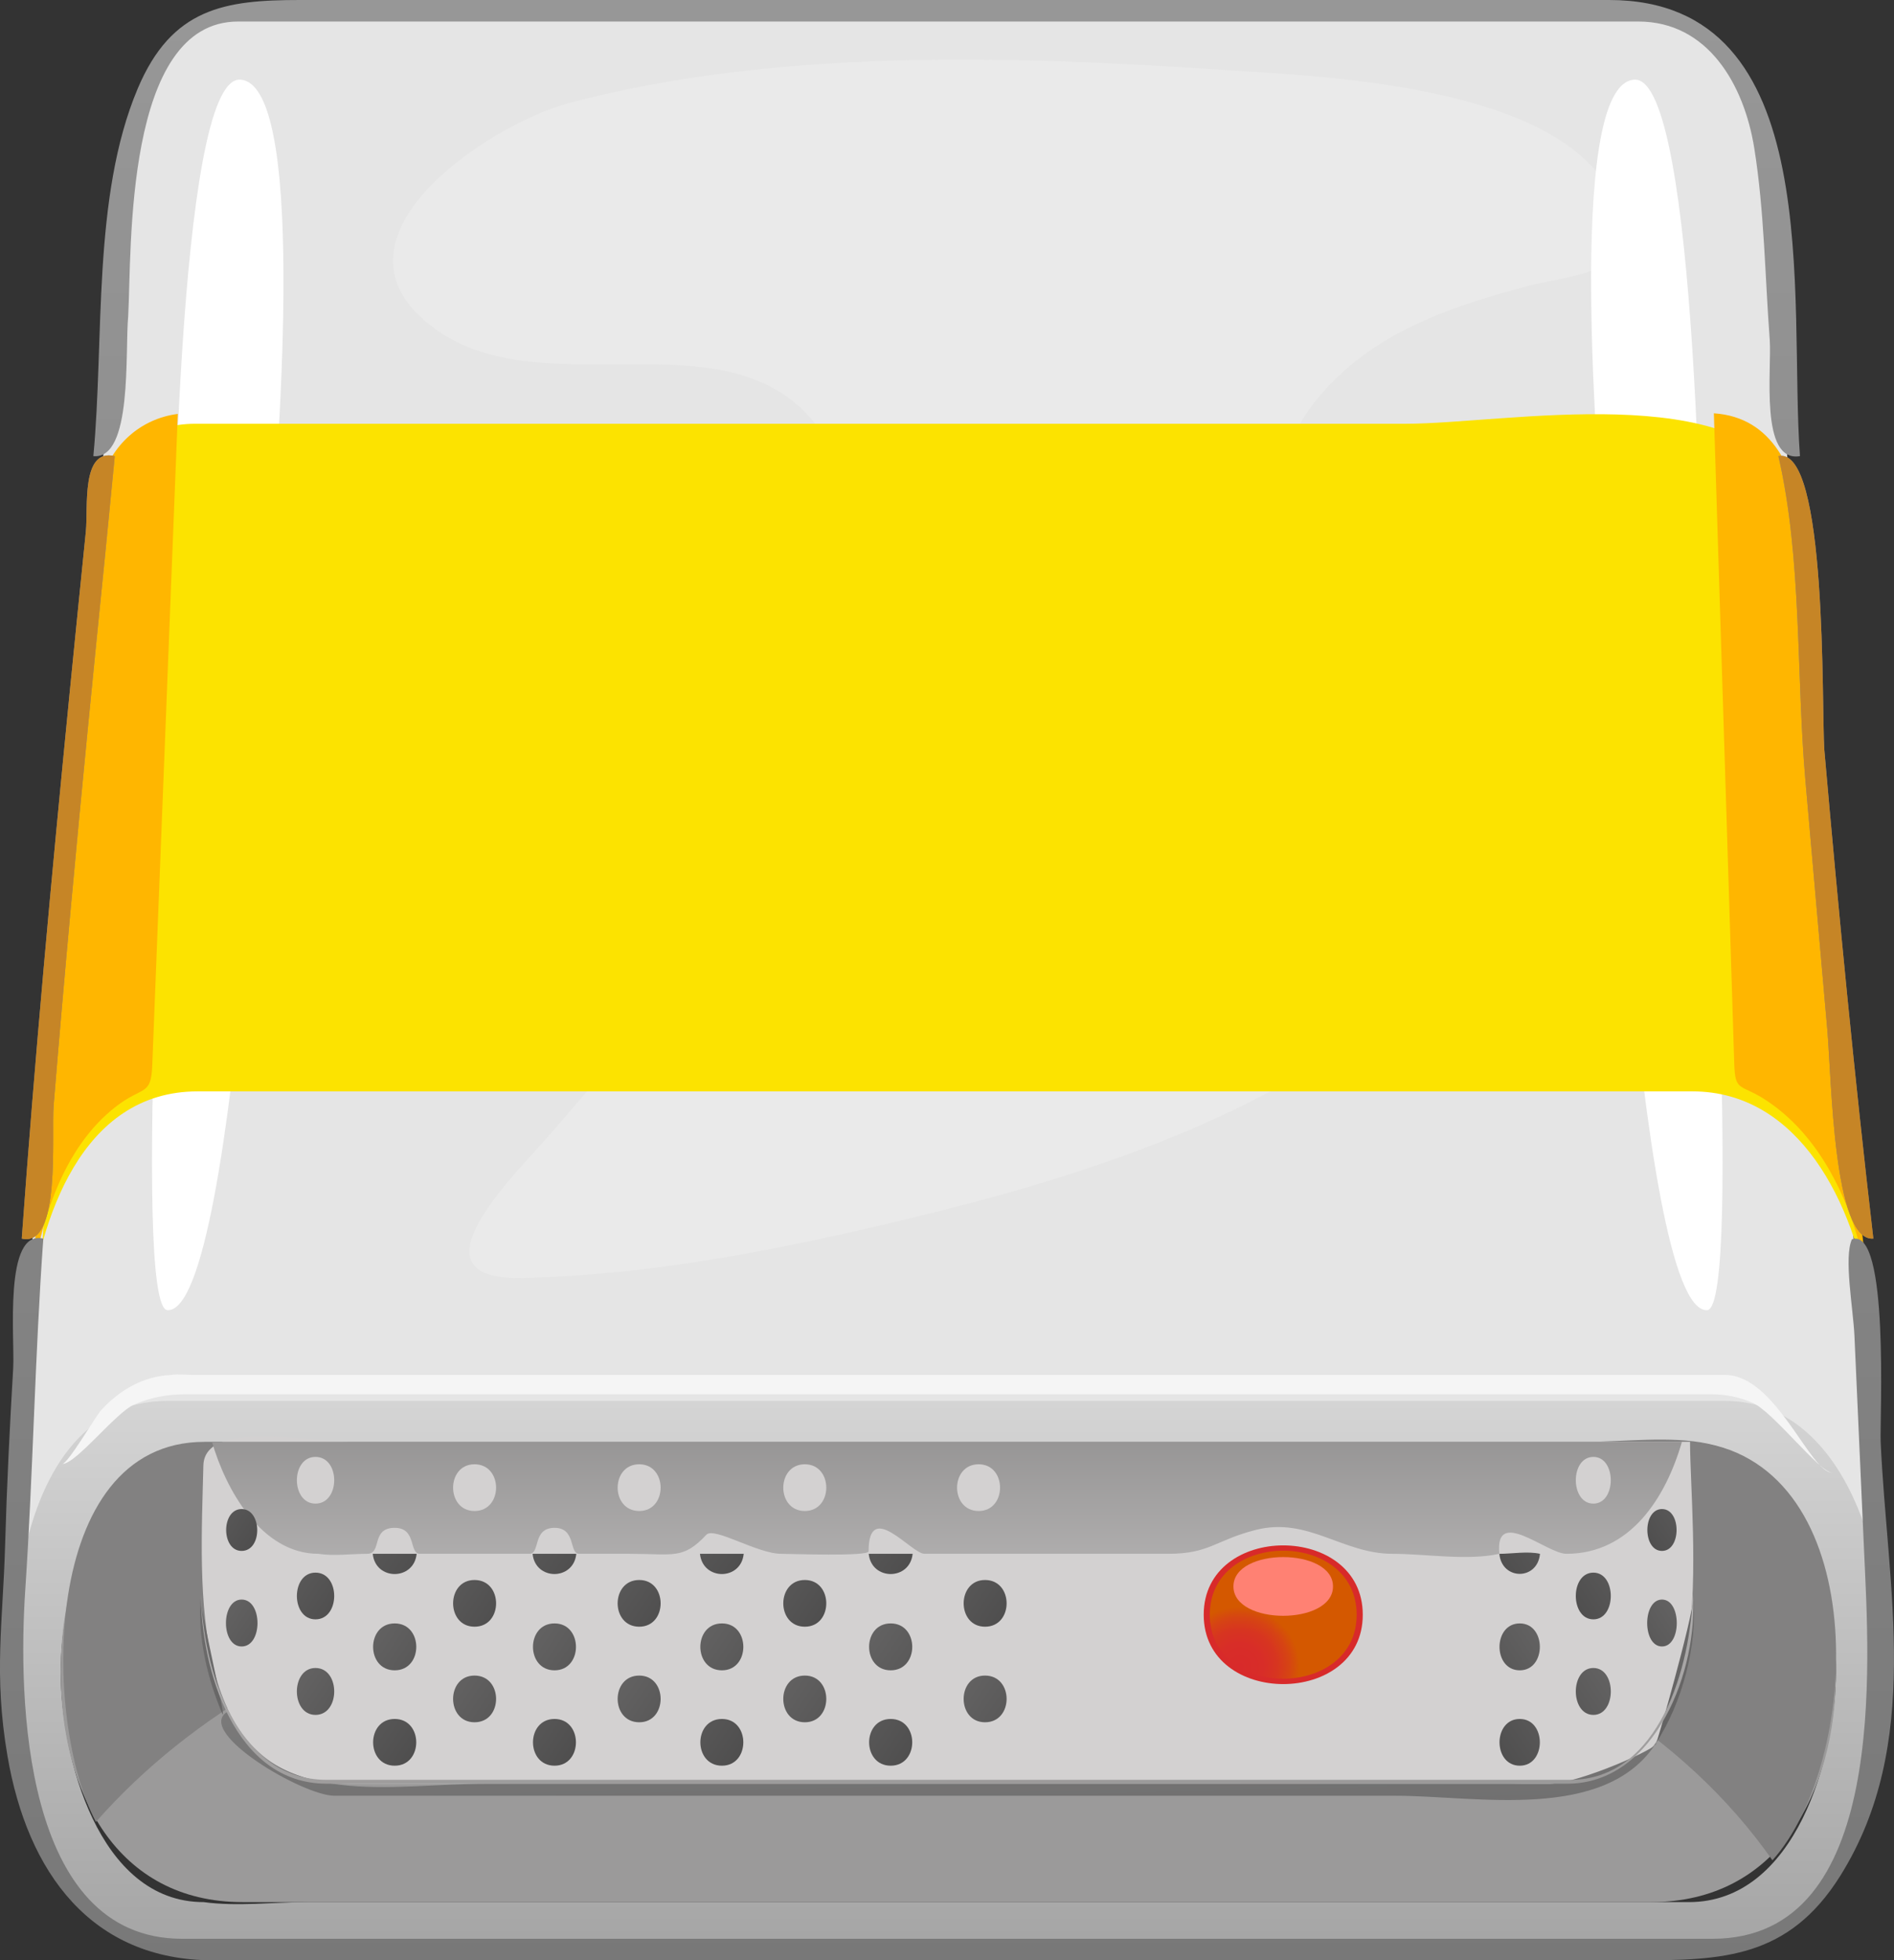 <?xml version="1.0" encoding="UTF-8" standalone="yes"?><!-- Generator: Adobe Illustrator 12.0.0, SVG Export Plug-In . SVG Version: 6.00 Build 51448)  --><svg xmlns="http://www.w3.org/2000/svg" xmlns:cc="http://web.resource.org/cc/" xmlns:dc="http://purl.org/dc/elements/1.1/" xmlns:inkscape="http://www.inkscape.org/namespaces/inkscape" xmlns:rdf="http://www.w3.org/1999/02/22-rdf-syntax-ns#" xmlns:sodipodi="http://inkscape.sourceforge.net/DTD/sodipodi-0.dtd" xmlns:svg="http://www.w3.org/2000/svg" height="134.992" id="Layer_1" inkscape:version="0.42" sodipodi:docbase="F:\openclip\svg da inviare" sodipodi:docname="unitadisco.svg" sodipodi:version="0.32" space="preserve" style="overflow:visible;enable-background:new 0 0 130.483 134.992;zoom: 4;" version="1.1" viewBox="0 0 130.483 134.992" width="130.483"><rect x="0" y="0" width="130.483" height="134.992" fill="#333333" stroke="none"/><defs id="defs504"></defs><sodipodi:namedview bordercolor="#666666" borderopacity="1.0" id="base" inkscape:current-layer="Layer_1" inkscape:cx="65.240123" inkscape:cy="67.495500" inkscape:pageopacity="0.0" inkscape:pageshadow="2" inkscape:window-height="712" inkscape:window-width="1024" inkscape:window-x="-4" inkscape:window-y="-4" inkscape:zoom="4.1631787" pagecolor="#ffffff"></sodipodi:namedview><path d="M122.413,20.043c-0.32-5.872-0.024-19.3-8.98-19.3c-5.327,0-10.653,0-15.979,0 c-19.438,0-38.874,0-58.31,0c-6.666,0-13.333,0-20,0c-6.023,0-9.074,3.642-10.076,9.635c-1.414,8.457-1.512,17.396-2.379,25.948 C5.371,49.322,4.084,62.322,3.012,75.34c-0.502,6.098-0.961,12.201-1.33,18.309c-0.31,5.16,0.772,12.51-0.918,17.383 c42.854-0.19,85.708-0.382,128.563-0.573C127.973,80.241,124.045,50.241,122.413,20.043" id="path3" style="fill:#E5E5E5;"></path><linearGradient gradientTransform="matrix(0 137.788 137.788 0 -62696.559 33915.918)" gradientUnits="userSpaceOnUse" id="XMLID_69_" x1="-245.696" x2="-244.205" y1="455.499" y2="455.499"><stop id="stop6" offset="0" style="stop-color:#FFFFFF"></stop><stop id="stop8" offset="1" style="stop-color:#000000"></stop></linearGradient><path d="M115.873,99.286c7.65-0.389,10.611,9.906,10.611,15.845 c-0.006,5.832-2.768,15.855-10.131,15.855c-2.815,0-5.631,0-8.446,0c-14.638,0-29.275,0-43.913,0c-14.276,0-28.554,0-42.829,0 c-2.299,0-4.849,0.314-7.133,0c-7.284,0-9.85-10.095-9.85-15.855l0,0c-0.004-5.605,2.574-15.845,9.85-15.845 c0.191,0,0.382,0,0.574,0C48.36,99.286,82.118,99.286,115.873,99.286L115.873,99.286 M118.849,96.471c-30.901,0-61.802,0-92.703,0 c-4.872,0-9.745,0-14.619,0c-11.763,0-11.753,20.378-9.441,27.774c2.291,7.329,6.913,10.012,13.896,10.012c6.636,0,13.274,0,19.91,0 c22.482,0,44.963,0,67.442,0c4.774,0,9.923,0.554,14.674,0C133.648,134.257,133.988,96.471,118.849,96.471" id="path10" style="fill:url(#XMLID_69_);"></path><path d="M126.484,115.131c0,8.398-4.062,15.855-12.742,15.855c-6.407,0-12.813,0-19.221,0 c-19.524,0-39.052,0-58.578,0c-6.407,0-12.813,0-19.22,0c-8.68,0-12.541-7.505-12.541-15.855c0-8.349,3.867-15.845,12.541-15.845 c6.407,0,12.813,0,19.22,0c19.526,0,39.054,0,58.578,0c6.407,0,12.813,0,19.221,0C122.417,99.286,126.484,106.734,126.484,115.131" id="path12" style="fill:#9B9A9A;"></path><path d="M63.324,105.814c19.84,0,46.487,4.73,58.783,22.29c6.035-6.691,6.972-26.367-4.46-28.695 c-2.639-0.536-5.688-0.123-8.347-0.123c-14.276,0-28.554,0-42.829,0c-14.638,0-29.275,0-43.914,0c-2.815,0-5.631,0-8.446,0 c-11.474,0-11.145,19.406-7.5,26.175C20.041,110.19,44.033,105.814,63.324,105.814" id="path14" style="fill:#828181;"></path><path d="M116.432,99.286c-30.791,0-61.585,0-92.376,0c-2.72,0-9.972-1.547-10.045,1.638 c-0.194,8.315-1.237,21.907,10.13,21.907c16.772,0,33.544,0,50.315,0c9.765,0,19.529,0,29.292,0c1.527,0,3.284,0.244,4.799,0 C118.732,122.831,116.432,105.236,116.432,99.286" id="path16" style="fill:#D3D1D1;"></path><linearGradient gradientTransform="matrix(0 -46.312 -46.312 0 22491.344 -10303.942)" gradientUnits="userSpaceOnUse" id="XMLID_70_" x1="-225.065" x2="-223.539" y1="484.241" y2="484.241"><stop id="stop19" offset="0" style="stop-color:#D3D1D1"></stop><stop id="stop21" offset="1" style="stop-color:#000000"></stop></linearGradient><path d="M32.691,104.053c-1.968,0-1.967-3.218,0-3.218C34.672,100.835,34.674,104.053,32.691,104.053 M44.038,104.053c-1.982,0-1.981-3.218,0-3.218C46.003,100.835,46.006,104.053,44.038,104.053 M55.448,104.053 c-1.981,0-1.979-3.218,0-3.218C57.417,100.835,57.418,104.053,55.448,104.053 M67.422,104.053c-1.983,0-1.982-3.218,0-3.218 C69.388,100.835,69.389,104.053,67.422,104.053 M21.734,103.544c-1.702,0-1.713-3.217,0-3.217 C23.46,100.327,23.449,103.544,21.734,103.544 M109.773,103.544c-1.608,0-1.62-3.217,0-3.217 C111.376,100.327,111.365,103.544,109.773,103.544 M115.873,99.286c-33.755,0-67.512,0-101.267,0 c0.929,3.256,3.399,7.715,7.328,7.715c1.063,0.167,2.281,0,3.357,0c1.059,0,0.238-1.789,1.902-1.789 c1.531,0,0.968,1.789,1.735,1.789c1.257,0,2.514,0,3.771,0c1.256,0,2.513,0,3.77,0c0.772,0,0.194-1.789,1.735-1.789 c1.502,0,0.985,1.789,1.698,1.789c1.16,0,2.321,0,3.483,0c3.044,0,3.664,0.407,5.276-1.311c0.537-0.575,3.51,1.311,5.163,1.311 c0.636,0,6.016,0.199,6.016-0.173c0-3.622,2.948,0.173,3.853,0.173c2.542,0,5.085,0,7.627,0c3.049,0,6.097,0,9.146,0 c2.892,0,3.25-0.941,6.067-1.65c3.578-0.903,5.965,1.65,9.4,1.65c2.274,0,5.139,0.488,7.362,0c-0.337-3.285,3.271,0,4.615,0 C112.312,107.001,114.76,103.146,115.873,99.286" id="path23" style="fill:url(#XMLID_70_);"></path><linearGradient gradientTransform="matrix(3.523 90.085 90.085 -3.523 -39777.227 24095.977)" gradientUnits="userSpaceOnUse" id="XMLID_71_" x1="-248.827" x2="-247.327" y1="451.987" y2="451.987"><stop id="stop26" offset="0" style="stop-color:#9B9A9A"></stop><stop id="stop28" offset="1" style="stop-color:#000000"></stop></linearGradient><path d="M15.638,117.89c-2.18,1.41,5.237,5.771,7.399,5.771c2.904,0,5.806,0,8.71,0 c10.545,0,21.092,0,31.637,0c10.924,0,21.847,0,32.771,0c5.553,0,14.419,1.83,17.939-3.627c0.346,0.261-5.308,2.798-7.349,2.798 c-2.949,0-5.897,0-8.847,0c-10.681,0-21.36,0-32.041,0c-10.807,0-21.612,0-32.418,0C27.151,122.831,18.984,124.68,15.638,117.89" id="path30" style="fill:url(#XMLID_71_);"></path><linearGradient gradientTransform="matrix(3.523 90.085 90.085 -3.523 -39777.227 24095.977)" gradientUnits="userSpaceOnUse" id="XMLID_72_" x1="-248.824" x2="-247.34" y1="451.997" y2="451.997"><stop id="stop33" offset="0" style="stop-color:#828181"></stop><stop id="stop35" offset="1" style="stop-color:#000000"></stop></linearGradient><path d="M116.65,110.06c-0.037,1.375-2.502,10.015-2.556,9.974 C115.87,117.281,116.963,113.341,116.65,110.06 M13.828,110.052c-0.238,2.614,0.477,5.643,1.518,8.027 C15.501,117.977,13.856,111.095,13.828,110.052" id="path37" style="fill:url(#XMLID_72_);"></path><linearGradient gradientTransform="matrix(3.523 90.085 90.085 -3.523 -39777.227 24095.977)" gradientUnits="userSpaceOnUse" id="XMLID_73_" x1="-248.824" x2="-247.342" y1="451.998" y2="451.998"><stop id="stop40" offset="0" style="stop-color:#D3D1D1"></stop><stop id="stop42" offset="1" style="stop-color:#000000"></stop></linearGradient><path d="M116.62,109.738c-0.129,4.926-2.277,12.826-8.441,12.826c-2.621,0-5.242,0-7.863,0 c-11.485,0-22.972,0-34.457,0c-11.64,0-23.278,0-34.918,0c-2.811,0-5.624,0-8.437,0c-6.292,0-8.524-7.687-8.659-12.826 c0,5.204,2.284,13.093,8.659,13.093c2.813,0,5.625,0,8.437,0c11.64,0,23.278,0,34.918,0c11.226,0,22.454,0,33.679,0 c2.813,0,5.625,0,8.438,0C114.074,122.831,117.03,114.924,116.62,109.738" id="path44" style="fill:url(#XMLID_73_);"></path><path d="M93.885,111.197c0,6.365-10.958,6.368-10.958,0C82.927,104.827,93.885,104.83,93.885,111.197" id="path46" style="fill:#D82A2A;"></path><radialGradient cx="85.4" cy="114.782" gradientUnits="userSpaceOnUse" id="XMLID_74_" r="4.133"><stop id="stop49" offset="0.006" style="stop-color:#D82A2A"></stop><stop id="stop51" offset="0.39" style="stop-color:#D82D28"></stop><stop id="stop53" offset="0.627" style="stop-color:#D73520"></stop><stop id="stop55" offset="0.824" style="stop-color:#D64413"></stop><stop id="stop57" offset="0.999" style="stop-color:#D45800"></stop><stop id="stop59" offset="1" style="stop-color:#D45800"></stop></radialGradient><path d="M93.464,111.197c0,5.873-10.119,5.874-10.119,0 C83.345,105.313,93.464,105.315,93.464,111.197" id="path61" style="fill:url(#XMLID_74_);"></path><linearGradient gradientTransform="matrix(0 204.714 204.714 0 -93665.977 49949.961)" gradientUnits="userSpaceOnUse" id="XMLID_75_" x1="-244.092" x2="-242.603" y1="457.863" y2="457.863"><stop id="stop64" offset="0" style="stop-color:#FFFFFF"></stop><stop id="stop66" offset="1" style="stop-color:#E5E5E5"></stop></linearGradient><path d="M118.849,94.683c-19.702,0-39.405,0-59.108,0c-12.212,0-24.423,0-36.635,0 c-3.266,0-6.533,0-9.8,0c-0.475,0-1.02-0.074-1.491,0c-1.929,0.071-3.574,1.035-4.852,2.432c-0.364,0.397-2.294,3.701-2.682,3.701 c0.964,0,3.69-3.544,4.963-4.096c1.125-0.486,2.265-0.703,3.491-0.703c0.718,0,1.436,0,2.156,0c3.912,0,7.824,0,11.737,0 c13.109,0,26.217,0,39.327,0c12.982,0,25.966,0,38.949,0c3.624,0,7.247,0,10.869,0c0.721,0,1.438,0,2.156,0 c0.979,0,1.886,0.193,2.789,0.572c1.418,0.596,4.643,4.828,5.519,4.828C124.69,101.417,122.356,94.683,118.849,94.683" id="path68" style="fill:url(#XMLID_75_);"></path><linearGradient gradientTransform="matrix(46.324 30.725 30.725 -46.324 -2072.604 29624.824)" gradientUnits="userSpaceOnUse" id="XMLID_77_" x1="-262.924" x2="-261.446" y1="463.403" y2="463.403"><stop id="stop83" offset="0" style="stop-color:#D3D1D1"></stop><stop id="stop85" offset="1" style="stop-color:#000000"></stop></linearGradient><path d="M28.704,107.001c-1.008,0-2.016,0-3.024,0C25.865,108.859,28.516,108.856,28.704,107.001" id="path87" style="fill:url(#XMLID_77_);"></path><linearGradient gradientTransform="matrix(46.281 30.696 30.696 -46.281 -2067.545 29603.648)" gradientUnits="userSpaceOnUse" id="XMLID_79_" x1="-262.89" x2="-261.422" y1="463.381" y2="463.381"><stop id="stop102" offset="0" style="stop-color:#D3D1D1"></stop><stop id="stop104" offset="1" style="stop-color:#000000"></stop></linearGradient><path d="M27.192,111.794c-1.984,0-1.984,3.229,0,3.229C29.174,115.023,29.174,111.794,27.192,111.794" id="path106" style="fill:url(#XMLID_79_);"></path><linearGradient gradientTransform="matrix(46.303 30.71 30.71 -46.303 -2071.309 29620.141)" gradientUnits="userSpaceOnUse" id="XMLID_80_" x1="-262.894" x2="-261.407" y1="463.35" y2="463.35"><stop id="stop109" offset="0" style="stop-color:#D3D1D1"></stop><stop id="stop111" offset="1" style="stop-color:#000000"></stop></linearGradient><path d="M27.192,118.373c-1.983,0-1.981,3.218,0,3.218C29.171,121.591,29.172,118.373,27.192,118.373" id="path113" style="fill:url(#XMLID_80_);"></path><linearGradient gradientTransform="matrix(35.671 23.659 23.659 -35.671 -1364.651 23000.25)" gradientUnits="userSpaceOnUse" id="XMLID_81_" x1="-269.66" x2="-268.16" y1="463.59" y2="463.59"><stop id="stop116" offset="0" style="stop-color:#D3D1D1"></stop><stop id="stop118" offset="1" style="stop-color:#000000"></stop></linearGradient><path d="M16.647,103.918c-1.421,0-1.422,2.883,0,2.883C18.097,106.801,18.061,103.918,16.647,103.918" id="path120" style="fill:url(#XMLID_81_);"></path><linearGradient gradientTransform="matrix(37.689 24.997 24.997 -37.689 -1498.498 24259.805)" gradientUnits="userSpaceOnUse" id="XMLID_83_" x1="-268.064" x2="-266.524" y1="463.498" y2="463.498"><stop id="stop135" offset="0" style="stop-color:#D3D1D1"></stop><stop id="stop137" offset="1" style="stop-color:#000000"></stop></linearGradient><path d="M16.647,110.151c-1.437,0-1.445,3.23,0,3.23C18.109,113.382,18.1,110.151,16.647,110.151" id="path139" style="fill:url(#XMLID_83_);"></path><linearGradient gradientTransform="matrix(46.324 30.725 30.725 -46.324 -2065.292 29624.824)" gradientUnits="userSpaceOnUse" id="XMLID_84_" x1="-262.868" x2="-261.39" y1="463.44" y2="463.44"><stop id="stop142" offset="0" style="stop-color:#D3D1D1"></stop><stop id="stop144" offset="1" style="stop-color:#000000"></stop></linearGradient><path d="M39.703,107.001c-1.004,0-2.007,0-3.011,0C36.877,108.856,39.517,108.857,39.703,107.001" id="path146" style="fill:url(#XMLID_84_);"></path><linearGradient gradientTransform="matrix(46.389 30.768 30.768 -46.389 -2066.944 29671.387)" gradientUnits="userSpaceOnUse" id="XMLID_86_" x1="-262.805" x2="-261.318" y1="463.414" y2="463.414"><stop id="stop161" offset="0" style="stop-color:#D3D1D1"></stop><stop id="stop163" offset="1" style="stop-color:#000000"></stop></linearGradient><path d="M38.204,111.794c-1.982,0-1.981,3.229,0,3.229C40.172,115.023,40.172,111.794,38.204,111.794" id="path165" style="fill:url(#XMLID_86_);"></path><linearGradient gradientTransform="matrix(46.368 30.753 30.753 -46.368 -2067.93 29660.75)" gradientUnits="userSpaceOnUse" id="XMLID_87_" x1="-262.8" x2="-261.338" y1="463.382" y2="463.382"><stop id="stop168" offset="0" style="stop-color:#D3D1D1"></stop><stop id="stop170" offset="1" style="stop-color:#000000"></stop></linearGradient><path d="M38.204,118.373c-1.981,0-1.979,3.218,0,3.218C40.169,121.591,40.17,118.373,38.204,118.373" id="path172" style="fill:url(#XMLID_87_);"></path><linearGradient gradientTransform="matrix(46.324 30.725 30.725 -46.324 -2068.917 29627.246)" gradientUnits="userSpaceOnUse" id="XMLID_88_" x1="-262.89" x2="-261.403" y1="463.411" y2="463.411"><stop id="stop175" offset="0" style="stop-color:#D3D1D1"></stop><stop id="stop177" offset="1" style="stop-color:#000000"></stop></linearGradient><path d="M32.691,108.803c-1.965,0-1.968,3.217,0,3.217C34.675,112.02,34.672,108.803,32.691,108.803" id="path179" style="fill:url(#XMLID_88_);"></path><linearGradient gradientTransform="matrix(46.411 30.782 30.782 -46.411 -2072.021 29687.352)" gradientUnits="userSpaceOnUse" id="XMLID_89_" x1="-262.83" x2="-261.31" y1="463.378" y2="463.378"><stop id="stop182" offset="0" style="stop-color:#D3D1D1"></stop><stop id="stop184" offset="1" style="stop-color:#000000"></stop></linearGradient><path d="M32.691,115.385c-1.968,0-1.967,3.216,0,3.216C34.672,118.601,34.674,115.385,32.691,115.385" id="path186" style="fill:url(#XMLID_89_);"></path><linearGradient gradientTransform="matrix(41.724 27.674 27.674 -41.724 -1768.037 26766.762)" gradientUnits="userSpaceOnUse" id="XMLID_90_" x1="-265.416" x2="-263.889" y1="463.455" y2="463.455"><stop id="stop189" offset="0" style="stop-color:#D3D1D1"></stop><stop id="stop191" offset="1" style="stop-color:#000000"></stop></linearGradient><path d="M21.734,108.297c-1.71,0-1.705,3.216,0,3.216C23.452,111.513,23.458,108.297,21.734,108.297" id="path193" style="fill:url(#XMLID_90_);"></path><linearGradient gradientTransform="matrix(41.789 27.717 27.717 -41.789 -1770.048 26813.277)" gradientUnits="userSpaceOnUse" id="XMLID_91_" x1="-265.321" x2="-263.814" y1="463.421" y2="463.421"><stop id="stop196" offset="0" style="stop-color:#D3D1D1"></stop><stop id="stop198" offset="1" style="stop-color:#000000"></stop></linearGradient><path d="M21.734,114.863c-1.708,0-1.709,3.23,0,3.23C23.456,118.094,23.456,114.863,21.734,114.863" id="path200" style="fill:url(#XMLID_91_);"></path><linearGradient gradientTransform="matrix(-44.111 29.257 -29.257 -44.111 4049.22 28248.891)" gradientUnits="userSpaceOnUse" id="XMLID_92_" x1="-232.649" x2="-231.187" y1="484.255" y2="484.255"><stop id="stop203" offset="0" style="stop-color:#D3D1D1"></stop><stop id="stop205" offset="1" style="stop-color:#000000"></stop></linearGradient><path d="M106.094,107.001c-0.843-0.194-1.932,0-2.8,0 C103.468,108.838,105.926,108.845,106.094,107.001" id="path207" style="fill:url(#XMLID_92_);"></path><linearGradient gradientTransform="matrix(-44.176 29.3 -29.3 -44.176 4051.012 28295.484)" gradientUnits="userSpaceOnUse" id="XMLID_94_" x1="-232.614" x2="-231.171" y1="484.197" y2="484.197"><stop id="stop222" offset="0" style="stop-color:#D3D1D1"></stop><stop id="stop224" offset="1" style="stop-color:#000000"></stop></linearGradient><path d="M104.701,111.794c-1.86,0-1.86,3.229,0,3.229 C106.546,115.023,106.546,111.794,104.701,111.794" id="path226" style="fill:url(#XMLID_94_);"></path><linearGradient gradientTransform="matrix(-44.154 29.285 -29.285 -44.154 4051.811 28284.914)" gradientUnits="userSpaceOnUse" id="XMLID_95_" x1="-232.638" x2="-231.145" y1="484.174" y2="484.174"><stop id="stop229" offset="0" style="stop-color:#D3D1D1"></stop><stop id="stop231" offset="1" style="stop-color:#000000"></stop></linearGradient><path d="M104.701,118.373c-1.86,0-1.858,3.218,0,3.218 C106.545,121.591,106.546,118.373,104.701,118.373" id="path233" style="fill:url(#XMLID_95_);"></path><linearGradient gradientTransform="matrix(-34.369 22.795 -22.795 -34.369 3401.167 22190.008)" gradientUnits="userSpaceOnUse" id="XMLID_96_" x1="-230.487" x2="-228.968" y1="490.313" y2="490.313"><stop id="stop236" offset="0" style="stop-color:#D3D1D1"></stop><stop id="stop238" offset="1" style="stop-color:#000000"></stop></linearGradient><path d="M114.499,103.918c-1.344,0-1.344,2.883,0,2.883 C115.84,106.801,115.84,103.918,114.499,103.918" id="path240" style="fill:url(#XMLID_96_);"></path><linearGradient gradientTransform="matrix(-36.408 24.148 -24.148 -36.408 3536.263 23464.688)" gradientUnits="userSpaceOnUse" id="XMLID_97_" x1="-231.03" x2="-229.498" y1="488.747" y2="488.747"><stop id="stop243" offset="0" style="stop-color:#D3D1D1"></stop><stop id="stop245" offset="1" style="stop-color:#000000"></stop></linearGradient><path d="M114.499,110.151c-1.356,0-1.364,3.23,0,3.23 C115.862,113.382,115.854,110.151,114.499,110.151" id="path247" style="fill:url(#XMLID_97_);"></path><linearGradient gradientTransform="matrix(-40.054 26.566 -26.566 -40.054 3779.901 25727.938)" gradientUnits="userSpaceOnUse" id="XMLID_98_" x1="-231.907" x2="-230.36" y1="486.4" y2="486.4"><stop id="stop250" offset="0" style="stop-color:#D3D1D1"></stop><stop id="stop252" offset="1" style="stop-color:#000000"></stop></linearGradient><path d="M109.773,108.297c-1.618,0-1.612,3.216,0,3.216 C111.369,111.513,111.375,108.297,109.773,108.297" id="path254" style="fill:url(#XMLID_98_);"></path><linearGradient gradientTransform="matrix(-40.075 26.58 -26.58 -40.075 3779.353 25747.246)" gradientUnits="userSpaceOnUse" id="XMLID_99_" x1="-231.818" x2="-230.35" y1="486.352" y2="486.352"><stop id="stop257" offset="0" style="stop-color:#D3D1D1"></stop><stop id="stop259" offset="1" style="stop-color:#000000"></stop></linearGradient><path d="M109.773,114.863c-1.615,0-1.615,3.23,0,3.23 C111.374,118.094,111.374,114.863,109.773,114.863" id="path261" style="fill:url(#XMLID_99_);"></path><linearGradient gradientTransform="matrix(46.303 30.71 30.71 -46.303 -2043.871 29613.688)" gradientUnits="userSpaceOnUse" id="XMLID_100_" x1="-262.726" x2="-261.239" y1="463.527" y2="463.527"><stop id="stop264" offset="0" style="stop-color:#D3D1D1"></stop><stop id="stop266" offset="1" style="stop-color:#000000"></stop></linearGradient><path d="M67.862,108.803c-1.962,0-1.965,3.217,0,3.217C69.846,112.02,69.843,108.803,67.862,108.803" id="path268" style="fill:url(#XMLID_100_);"></path><linearGradient gradientTransform="matrix(46.281 30.696 30.696 -46.281 -2040.107 29606.07)" gradientUnits="userSpaceOnUse" id="XMLID_101_" x1="-262.678" x2="-261.211" y1="463.493" y2="463.493"><stop id="stop271" offset="0" style="stop-color:#D3D1D1"></stop><stop id="stop273" offset="1" style="stop-color:#000000"></stop></linearGradient><path d="M67.862,115.385c-1.965,0-1.964,3.216,0,3.216 C69.843,118.601,69.844,115.385,67.862,115.385" id="path275" style="fill:url(#XMLID_101_);"></path><linearGradient gradientTransform="matrix(46.324 30.725 30.725 -46.324 -2061.292 29627.246)" gradientUnits="userSpaceOnUse" id="XMLID_102_" x1="-262.824" x2="-261.356" y1="463.448" y2="463.448"><stop id="stop278" offset="0" style="stop-color:#D3D1D1"></stop><stop id="stop280" offset="1" style="stop-color:#000000"></stop></linearGradient><path d="M44.038,108.803c-1.981,0-1.984,3.217,0,3.217C46.006,112.02,46.003,108.803,44.038,108.803" id="path282" style="fill:url(#XMLID_102_);"></path><linearGradient gradientTransform="matrix(46.281 30.696 30.696 -46.281 -2056.17 29606.07)" gradientUnits="userSpaceOnUse" id="XMLID_103_" x1="-262.794" x2="-261.327" y1="463.418" y2="463.418"><stop id="stop285" offset="0" style="stop-color:#D3D1D1"></stop><stop id="stop287" offset="1" style="stop-color:#000000"></stop></linearGradient><path d="M44.038,115.385c-1.982,0-1.981,3.216,0,3.216 C46.003,118.601,46.006,115.385,44.038,115.385" id="path289" style="fill:url(#XMLID_103_);"></path><linearGradient gradientTransform="matrix(46.281 30.696 30.696 -46.281 -2054.67 29597.695)" gradientUnits="userSpaceOnUse" id="XMLID_104_" x1="-262.839" x2="-261.347" y1="463.478" y2="463.478"><stop id="stop292" offset="0" style="stop-color:#D3D1D1"></stop><stop id="stop294" offset="1" style="stop-color:#000000"></stop></linearGradient><path d="M51.236,107.001c-1.004,0-2.009,0-3.013,0C48.412,108.856,51.05,108.859,51.236,107.001" id="path296" style="fill:url(#XMLID_104_);"></path><linearGradient gradientTransform="matrix(46.281 30.696 30.696 -46.281 -2052.357 29603.648)" gradientUnits="userSpaceOnUse" id="XMLID_106_" x1="-262.786" x2="-261.306" y1="463.453" y2="463.453"><stop id="stop311" offset="0" style="stop-color:#D3D1D1"></stop><stop id="stop313" offset="1" style="stop-color:#000000"></stop></linearGradient><path d="M49.736,111.794c-1.984,0-1.984,3.229,0,3.229 C51.702,115.023,51.703,111.794,49.736,111.794" id="path315" style="fill:url(#XMLID_106_);"></path><linearGradient gradientTransform="matrix(46.303 30.71 30.71 -46.303 -2056.121 29620.141)" gradientUnits="userSpaceOnUse" id="XMLID_107_" x1="-262.779" x2="-261.299" y1="463.423" y2="463.423"><stop id="stop318" offset="0" style="stop-color:#D3D1D1"></stop><stop id="stop320" offset="1" style="stop-color:#000000"></stop></linearGradient><path d="M49.736,118.373c-1.982,0-1.981,3.218,0,3.218C51.7,121.591,51.702,118.373,49.736,118.373" id="path322" style="fill:url(#XMLID_107_);"></path><linearGradient gradientTransform="matrix(46.368 30.753 30.753 -46.368 -2052.305 29651.891)" gradientUnits="userSpaceOnUse" id="XMLID_108_" x1="-262.739" x2="-261.262" y1="463.513" y2="463.513"><stop id="stop325" offset="0" style="stop-color:#D3D1D1"></stop><stop id="stop327" offset="1" style="stop-color:#000000"></stop></linearGradient><path d="M62.874,107.001c-1.008,0-2.018,0-3.026,0C60.037,108.857,62.686,108.857,62.874,107.001" id="path329" style="fill:url(#XMLID_108_);"></path><linearGradient gradientTransform="matrix(46.389 30.768 30.768 -46.389 -2051.319 29671.387)" gradientUnits="userSpaceOnUse" id="XMLID_110_" x1="-262.703" x2="-261.196" y1="463.487" y2="463.487"><stop id="stop344" offset="0" style="stop-color:#D3D1D1"></stop><stop id="stop346" offset="1" style="stop-color:#000000"></stop></linearGradient><path d="M61.362,111.794c-1.984,0-1.982,3.229,0,3.229 C63.342,115.023,63.343,111.794,61.362,111.794" id="path348" style="fill:url(#XMLID_110_);"></path><linearGradient gradientTransform="matrix(46.433 30.797 30.797 -46.433 -2056.457 29701.426)" gradientUnits="userSpaceOnUse" id="XMLID_111_" x1="-262.673" x2="-261.193" y1="463.457" y2="463.457"><stop id="stop351" offset="0" style="stop-color:#D3D1D1"></stop><stop id="stop353" offset="1" style="stop-color:#000000"></stop></linearGradient><path d="M61.362,118.373c-1.982,0-1.981,3.218,0,3.218C63.34,121.591,63.342,118.373,61.362,118.373" id="path355" style="fill:url(#XMLID_111_);"></path><linearGradient gradientTransform="matrix(46.368 30.753 30.753 -46.368 -2056.305 29654.297)" gradientUnits="userSpaceOnUse" id="XMLID_112_" x1="-262.759" x2="-261.278" y1="463.484" y2="463.484"><stop id="stop358" offset="0" style="stop-color:#D3D1D1"></stop><stop id="stop360" offset="1" style="stop-color:#000000"></stop></linearGradient><path d="M55.448,108.803c-1.978,0-1.981,3.217,0,3.217C57.419,112.02,57.415,108.803,55.448,108.803" id="path362" style="fill:url(#XMLID_112_);"></path><linearGradient gradientTransform="matrix(46.368 30.753 30.753 -46.368 -2053.992 29660.266)" gradientUnits="userSpaceOnUse" id="XMLID_119_" x1="-262.714" x2="-261.233" y1="463.452" y2="463.452"><stop id="stop437" offset="0" style="stop-color:#D3D1D1"></stop><stop id="stop439" offset="1" style="stop-color:#000000"></stop></linearGradient><path d="M55.448,115.385c-1.981,0-1.979,3.216,0,3.216 C57.417,118.601,57.418,115.385,55.448,115.385" id="path441" style="fill:url(#XMLID_119_);"></path><path d="M111.852,16.919c0,1.75-5.221,2.416-6.337,2.708c-4.401,1.16-8.964,2.574-12.507,5.56 c-9.331,7.868-3.971,17.739,3.702,23.872c2.783,2.226,6.62,4.911,6.902,8.82c0.354,4.93-4.656,9.411-8.158,12.152 c-9.356,7.322-21.407,11.126-32.804,13.878c-8.658,2.091-17.771,3.917-26.712,4.094c-7.988,0.16-0.513-7.061,1.855-9.775 c7.469-8.567,14.736-17.581,18.416-28.504c2.775-8.238,5.159-21.576-6.014-24.13c-6.118-1.398-14.319,0.94-19.777-2.647 c-9.31-6.122,3.188-14.38,8.817-15.863c14.396-3.793,30.696-3.237,45.421-2.246C91.842,5.322,111.852,5.967,111.852,16.919" id="path443" style="fill:#EAEAEA;"></path><path d="M18.75,36.717c-0.116,3.745-2.252,53.758-7.214,53.504c-2.516-0.131,0.213-43.054,0.294-45.687 c0.073-2.334,0.296-39.275,4.713-39.049C21.483,5.74,18.823,34.369,18.75,36.717" id="path445" style="fill:#FFFFFF;"></path><path d="M110.396,36.717c0.115,3.744,2.255,53.758,7.213,53.504c2.519-0.132-0.213-43.054-0.294-45.687 c-0.072-2.333-0.293-39.275-4.709-39.049C107.663,5.738,110.322,34.368,110.396,36.717" id="path447" style="fill:#FFFFFF;"></path><path d="M123.649,33.646 c-3.828,-7.656 -19.908,-4.464 -26.818,-4.464 c-16.986,0 -33.974,0 -50.961,0 c-10.812,0 -21.623,0 -32.435,0 c-3.046,0 -5.629,1.696 -6.454,4.71 c-0.75,7.799 -1.473,15.601 -2.16,23.405 C4.295,63.28 3.791,69.265 3.294,75.249 C2.91,79.873 3.513,86.263 1.946,90.618 c0.782,-6.626 3.644,-15.462 11.662,-15.462 c3.146,0 6.292,0 9.439,0 c13.679,0 27.359,0 41.038,0 c13.98,0 27.96,0 41.94,0 c3.524,0 7.049,0 10.572,0 c7.426,0 11.149,7.891 12.149,14.311 C126.523,70.845 125.253,52.336 123.649,33.646 " id="path449" style="fill:#FCE300;"></path><path d="M2.131,88.552C2.064,88.985,2,89.421,1.946,89.868C2.011,89.688,2.072,89.179,2.131,88.552z M125.873,65.274c-0.624-5.602-0.785-11.263-1.122-16.887c-0.335-5.576,1.457-19.378-6.678-19.926 c0.306,9.756,0.61,19.511,0.918,29.266c0.162,5.175,0.325,10.35,0.486,15.524c0.064,2.016,0.417,1.329,2.26,2.559 c4.194,2.802,6.265,8.118,7.01,12.906C127.814,80.907,126.832,73.087,125.873,65.274 M6.981,33.142 c-1.774,18.457-3.131,36.95-4.851,55.41c0.678-4.421,2.168-9.507,5.876-12.364c1.835-1.413,2.4-0.698,2.482-2.804 c0.204-5.186,0.407-10.37,0.611-15.555c0.382-9.775,0.766-19.551,1.15-29.325C9.681,28.83,7.661,30.659,6.981,33.142" id="path451" style="fill:#FFB600;"></path><linearGradient gradientTransform="matrix(0 266.667 266.667 0 -122333.125 64794.656)" gradientUnits="userSpaceOnUse" id="XMLID_120_" x1="-243.323" x2="-241.839" y1="458.992" y2="458.992"><stop id="stop454" offset="0" style="stop-color:#ACACAC"></stop><stop id="stop456" offset="1" style="stop-color:#525252"></stop></linearGradient><path d="M8.832,21.759c0.247-4.507-0.294-20.276,7.566-20.276c3.47,0,6.941,0,10.412,0 c16.106,0,32.211,0,48.316,0c12.583,0,25.164,0,37.747,0c4.795,0,7.283,4.356,7.983,8.716c0.695,4.349,0.737,8.801,1.065,13.19 c0.151,2.04-0.711,8.496,2.084,8.021C123.208,20.65,125.998,0,110.86,0C96.067,0,81.274,0,66.481,0c-15.275,0-30.55,0-45.826,0 c-5.163,0-8.82,0.538-11.17,6.107c-3.144,7.447-2.294,17.277-3.054,25.303C9.151,31.664,8.601,24.204,8.832,21.759" id="path458" style="fill:url(#XMLID_120_);"></path><linearGradient gradientTransform="matrix(0 266.668 266.668 0 -122333.969 64794.32)" gradientUnits="userSpaceOnUse" id="XMLID_121_" x1="-243.321" x2="-241.84" y1="458.994" y2="458.994"><stop id="stop461" offset="0" style="stop-color:#ACACAC"></stop><stop id="stop463" offset="1" style="stop-color:#525252"></stop></linearGradient><path d="M127.588,85.339c-0.578,1.236,0.086,4.784,0.17,6.656c0.221,4.916,0.441,9.833,0.661,14.75 c0.347,7.793,1.706,26.765-10.436,26.765c-12.298,0-24.595,0-36.892,0c-18.84,0-37.679,0-56.518,0c-4.011,0-8.021,0-12.03,0 c-11.032,0-11.295-16.687-10.803-24.02c0.54-8.054,0.663-16.137,1.244-24.195c-2.748-0.678-1.958,6.923-2.075,8.92 c-0.24,4.071-0.442,8.145-0.558,12.221c-0.149,5.284-0.796,8.85,0.161,14.468c1.372,8.057,5.793,14.089,14.159,14.089 c15.619,0,31.237,0,46.856,0c17.127,0,34.257,0,51.383,0c5.759,0,10.318-0.139,13.874-5.821c5.7-9.11,3.229-19.758,2.78-29.885 C129.498,97.705,130.185,84.451,127.588,85.339" id="path465" style="fill:url(#XMLID_121_);"></path><linearGradient gradientTransform="matrix(0 266.666 266.666 0 -122373.555 64794.223)" gradientUnits="userSpaceOnUse" id="XMLID_122_" x1="-243.324" x2="-241.837" y1="458.921" y2="458.921"><stop id="stop468" offset="0" style="stop-color:#ACACAC"></stop><stop id="stop470" offset="1" style="stop-color:#525252"></stop></linearGradient><path d="M7.26,38.037c0.211-2.209,0.43-4.417,0.647-6.626c-2.334-0.565-1.825,3.545-1.993,5.199 c-0.382,3.774-0.765,7.547-1.137,11.323C3.549,60.374,2.396,72.824,1.499,85.295c2.724,0.668,2.03-7.158,2.195-9.176 c0.37-4.54,0.768-9.079,1.184-13.615C5.625,54.344,6.436,46.189,7.26,38.037" id="path472" style="fill:url(#XMLID_122_);"></path><path d="M7.26,38.037c0.211-2.209,0.43-4.417,0.647-6.626c-2.334-0.565-1.825,3.545-1.993,5.199 c-0.382,3.774-0.765,7.547-1.137,11.323C3.549,60.374,2.396,72.824,1.499,85.295c2.724,0.668,2.03-7.158,2.195-9.176 c0.37-4.54,0.768-9.079,1.184-13.615C5.625,54.344,6.436,46.189,7.26,38.037" id="path474" style="fill:#C68526;"></path><linearGradient gradientTransform="matrix(0 266.666 266.666 0 -122291.555 64794.223)" gradientUnits="userSpaceOnUse" id="XMLID_123_" x1="-243.322" x2="-241.838" y1="459.066" y2="459.066"><stop id="stop477" offset="0" style="stop-color:#ACACAC"></stop><stop id="stop479" offset="1" style="stop-color:#525252"></stop></linearGradient><path d="M125.682,51.633c-0.201-2.923,0.237-20.939-3.162-20.223 c1.64,7.118,1.217,15.024,1.864,22.379c0.502,5.702,1.002,11.406,1.504,17.108c0.298,3.408,0.416,14.637,3.173,14.397 C127.754,74.078,126.671,62.882,125.682,51.633" id="path481" style="fill:url(#XMLID_123_);"></path><path d="M125.682,51.633c-0.201-2.923,0.237-20.939-3.162-20.223c1.64,7.118,1.217,15.024,1.864,22.379 c0.502,5.702,1.002,11.406,1.504,17.108c0.298,3.408,0.416,14.637,3.173,14.397C127.754,74.078,126.671,62.882,125.682,51.633" id="path483" style="fill:#C68526;"></path><path d="M91.834,109.247c0,2.696-6.859,2.696-6.859,0C84.975,106.552,91.834,106.552,91.834,109.247" id="path485" style="fill:#FF8173;"></path><g id="g487"></g></svg>